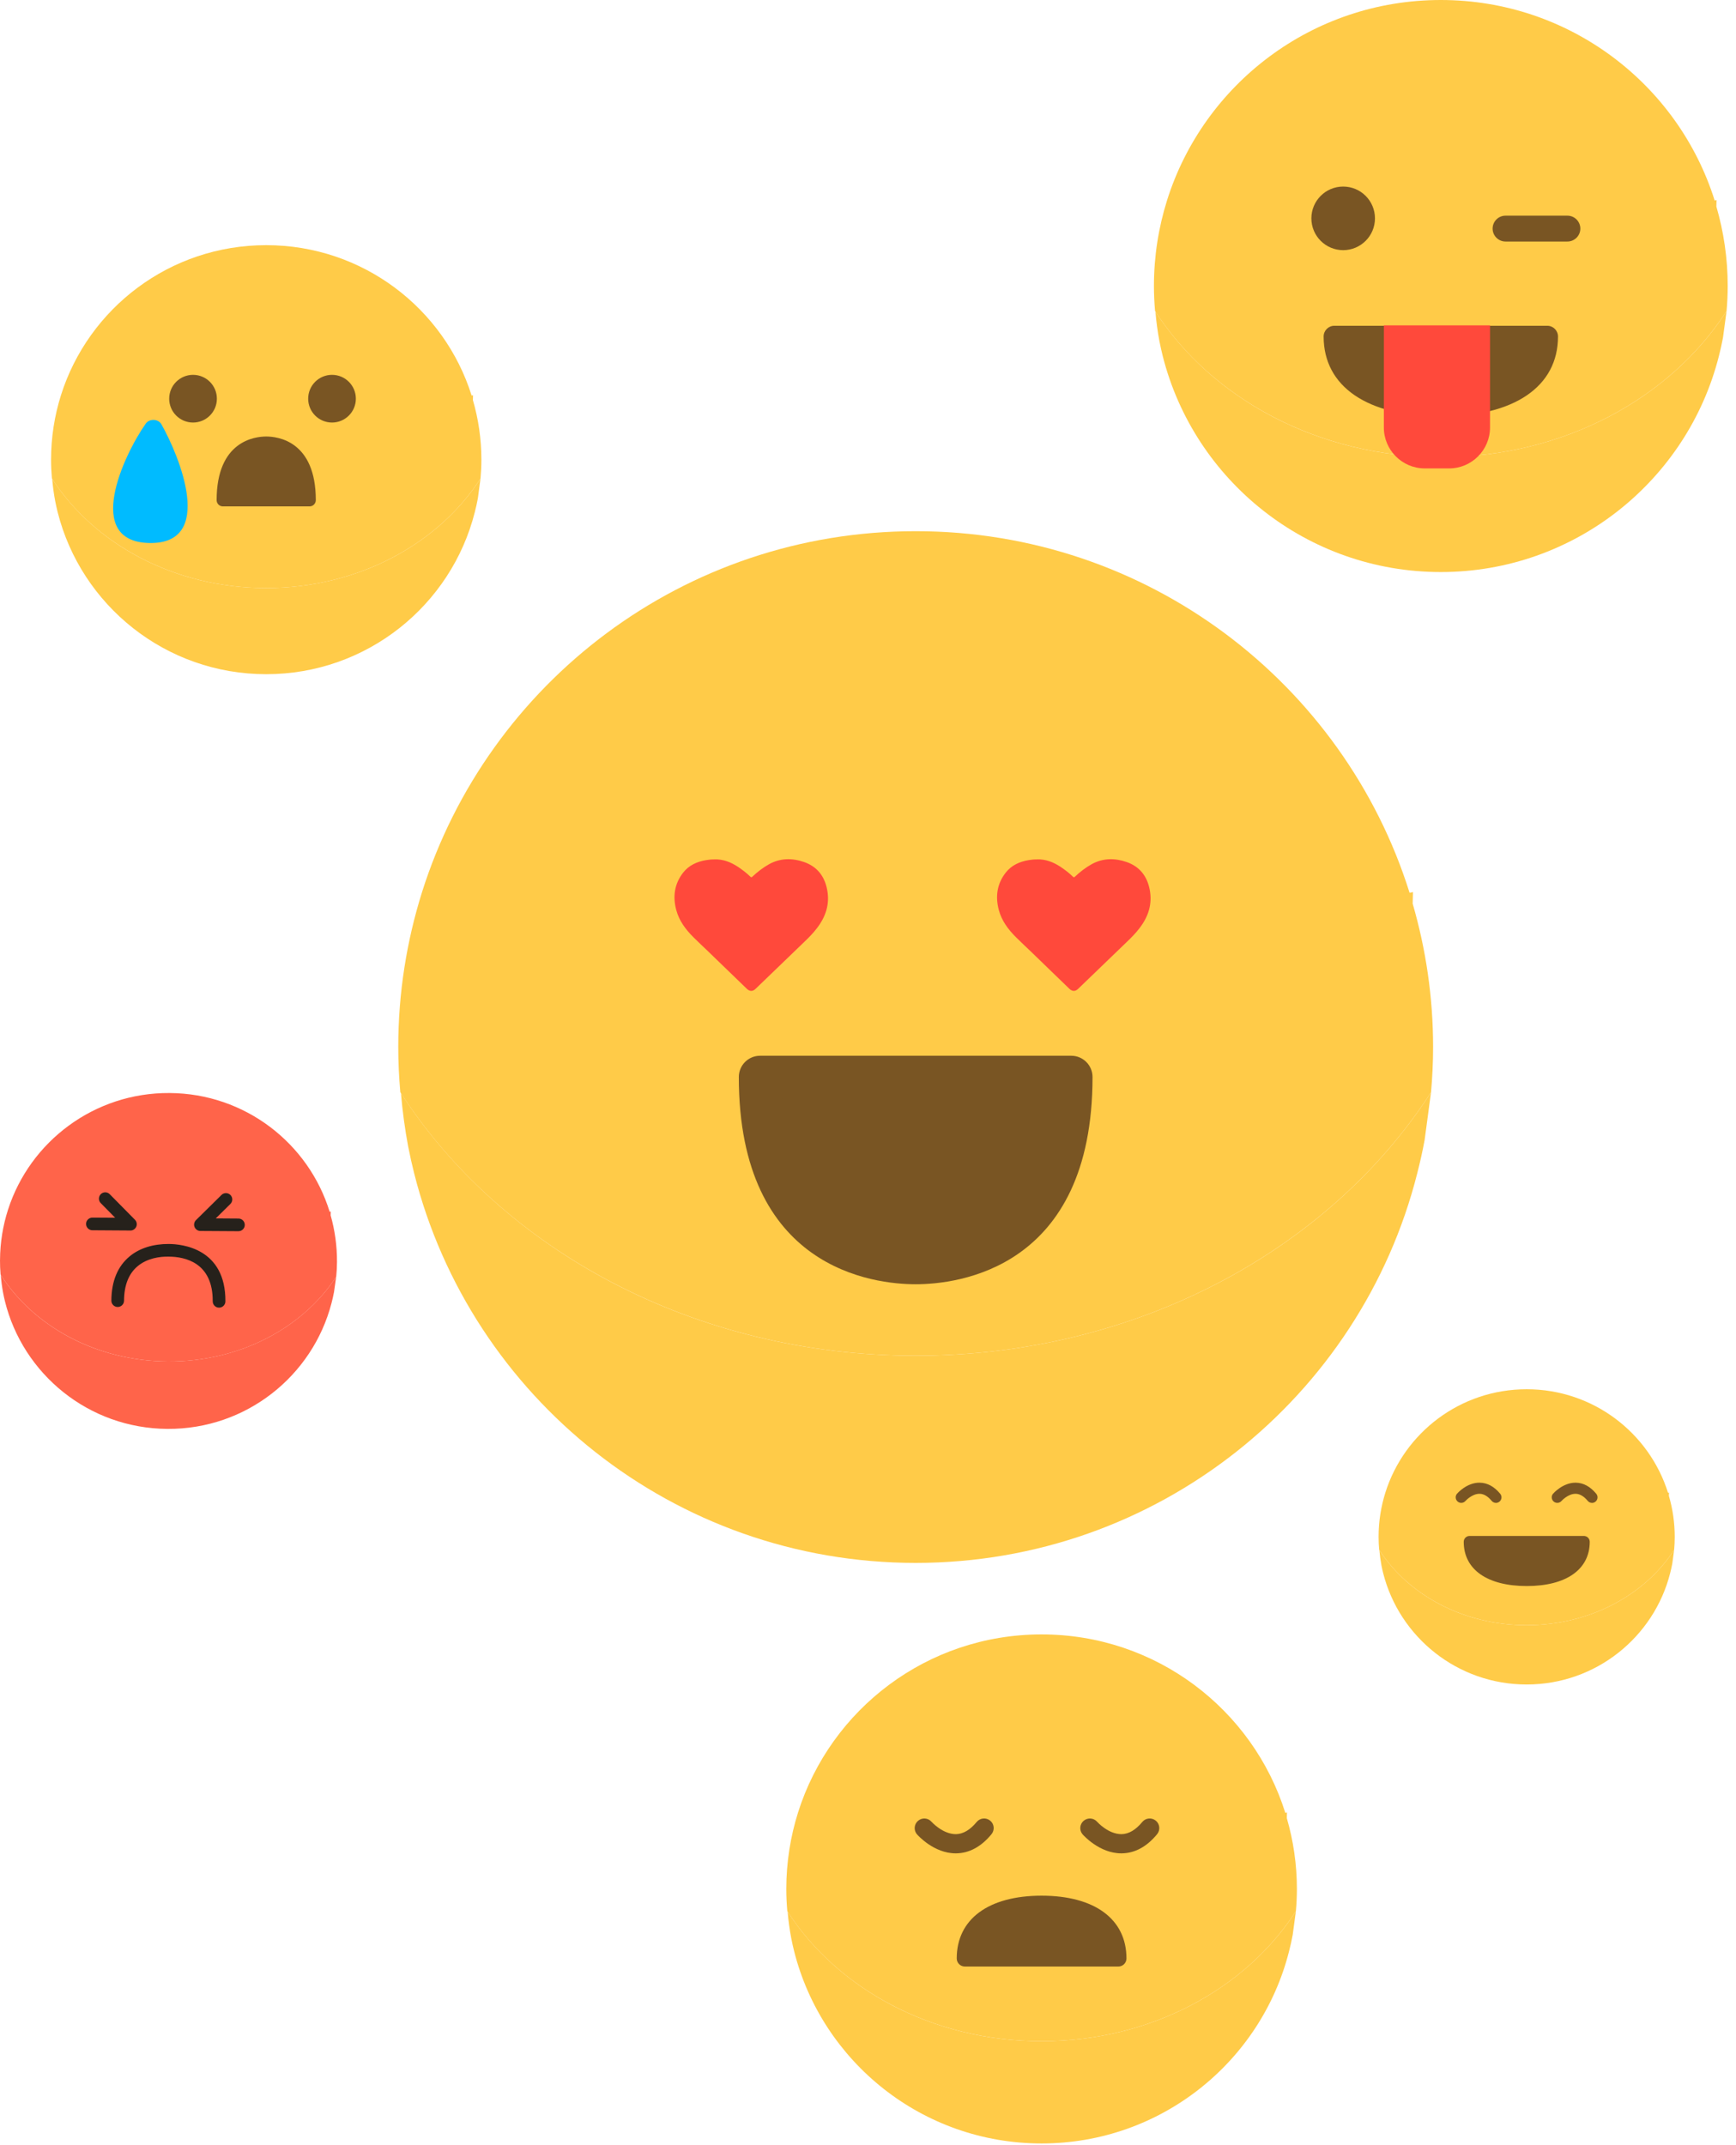 <svg width="170" height="210" viewBox="0 0 170 210" fill="none" xmlns="http://www.w3.org/2000/svg">
<path d="M140.137 106.923C130.223 122.316 111.343 132.714 89.669 132.714C67.996 132.714 49.198 122.352 39.265 107.015C39.411 108.777 39.649 110.52 39.968 112.228C40.142 113.122 40.343 114.008 40.562 114.884C46.103 136.786 65.978 153 89.669 153C113.36 153 133.254 136.768 138.786 114.857C139.06 113.789 139.306 112.702 139.507 111.607L140.137 106.914V106.923Z" fill="#FFCB48"/>
<path d="M39 102.504C39 103.993 39.073 105.462 39.201 106.923C49.115 122.316 67.995 132.714 89.669 132.714C111.342 132.714 130.222 122.306 140.137 106.923C140.265 105.472 140.338 103.993 140.338 102.504C140.338 97.629 139.635 92.928 138.338 88.463L138.366 87.331C138.256 87.35 138.147 87.386 138.037 87.404C131.601 66.89 112.383 52 89.669 52C66.955 52 47.792 66.854 41.328 87.331C39.822 92.124 39 97.219 39 102.495V102.504Z" fill="#FFCB48"/>
<path d="M104.906 105.435H74.432C74.432 119.084 82.055 123.639 89.669 123.639C97.283 123.639 104.906 119.093 104.906 105.435Z" fill="#795523"/>
<path d="M89.668 125.721C85.606 125.721 72.35 124.26 72.35 105.435C72.35 104.285 73.281 103.353 74.431 103.353H104.906C106.056 103.353 106.987 104.285 106.987 105.435C106.987 124.26 93.731 125.721 89.668 125.721ZM76.577 107.526C77.353 119.677 85.013 121.567 89.668 121.567C94.325 121.567 101.984 119.686 102.76 107.526H76.577Z" fill="#795523"/>
<path d="M101.528 84.127C102.413 84.1 103.153 84.401 103.838 84.848C104.276 85.14 104.687 85.451 105.07 85.825C105.152 85.898 105.189 85.889 105.262 85.825C105.764 85.35 106.312 84.93 106.914 84.593C108.019 83.99 109.178 83.99 110.338 84.392C111.607 84.839 112.328 85.77 112.584 87.076C112.867 88.509 112.447 89.751 111.579 90.874C111.205 91.367 110.776 91.796 110.329 92.225C109.571 92.955 108.813 93.686 108.055 94.416C107.225 95.21 106.403 96.004 105.572 96.808C105.298 97.073 105.006 97.063 104.732 96.808C103.454 95.566 102.167 94.334 100.889 93.092C100.423 92.645 99.939 92.197 99.483 91.741C98.725 90.983 98.095 90.143 97.812 89.093C97.456 87.77 97.63 86.519 98.488 85.423C99.054 84.702 99.848 84.346 100.743 84.2C101.017 84.154 101.29 84.127 101.519 84.136L101.528 84.127Z" fill="#FF493B"/>
<path d="M69.941 84.127C70.826 84.1 71.566 84.401 72.25 84.848C72.689 85.14 73.099 85.451 73.483 85.825C73.565 85.898 73.601 85.889 73.674 85.825C74.177 85.35 74.724 84.93 75.327 84.593C76.432 83.99 77.591 83.99 78.75 84.392C80.019 84.839 80.741 85.77 80.996 87.076C81.279 88.509 80.859 89.751 79.992 90.874C79.618 91.367 79.189 91.796 78.741 92.225C77.984 92.955 77.226 93.686 76.468 94.416C75.637 95.21 74.816 96.004 73.985 96.808C73.711 97.073 73.419 97.063 73.145 96.808C71.867 95.566 70.579 94.334 69.301 93.092C68.836 92.645 68.352 92.197 67.895 91.741C67.138 90.983 66.508 90.143 66.225 89.093C65.869 87.77 66.042 86.519 66.9 85.423C67.466 84.702 68.261 84.346 69.155 84.2C69.429 84.154 69.703 84.127 69.931 84.136L69.941 84.127Z" fill="#FF493B"/>
<path d="M32.925 124.982C29.664 129.974 23.494 133.322 16.436 133.277C9.378 133.233 3.277 129.82 0.075 124.801C0.119 125.375 0.191 125.943 0.292 126.499C0.348 126.79 0.408 127.081 0.479 127.367C2.239 134.511 8.676 139.833 16.392 139.881C24.11 139.931 30.618 134.687 32.465 127.563C32.554 127.215 32.637 126.864 32.705 126.507L32.922 124.979L32.925 124.982Z" fill="#FF644A"/>
<path d="M0 123.335C-0.003 123.82 0.018 124.298 0.057 124.774C3.253 129.808 9.381 133.233 16.436 133.28C23.494 133.325 29.664 129.977 32.925 124.985C32.97 124.512 32.997 124.034 33 123.549C33.009 121.961 32.789 120.427 32.378 118.973L32.39 118.605C32.355 118.611 32.319 118.623 32.283 118.629C30.229 111.933 24 107.045 16.606 107C9.22 106.953 2.938 111.752 0.791 118.406C0.289 119.961 0.012 121.617 0.003 123.338L0 123.335Z" fill="#FF644A"/>
<path d="M23.349 120.528H23.346L19.623 120.505C19.374 120.505 19.148 120.35 19.052 120.118C18.957 119.886 19.014 119.619 19.192 119.443L21.69 116.978C21.933 116.738 22.326 116.741 22.567 116.984C22.808 117.228 22.805 117.621 22.561 117.861L21.131 119.274L23.355 119.289C23.697 119.289 23.973 119.571 23.97 119.913C23.97 120.255 23.691 120.528 23.349 120.528Z" fill="#26211B"/>
<path d="M12.77 120.46H12.767L9.045 120.436C8.703 120.436 8.426 120.154 8.429 119.812C8.429 119.47 8.709 119.197 9.051 119.197H9.054L11.278 119.211L9.865 117.778C9.625 117.535 9.628 117.142 9.871 116.901C10.115 116.66 10.508 116.663 10.748 116.907L13.213 119.405C13.389 119.583 13.442 119.851 13.344 120.083C13.246 120.311 13.023 120.463 12.773 120.463L12.77 120.46Z" fill="#26211B"/>
<path d="M21.449 128.012H21.446C21.104 128.012 20.828 127.729 20.83 127.388C20.854 123.609 18.137 123.026 16.516 123.017C15.66 123.002 14.435 123.166 13.496 123.939C12.61 124.667 12.155 125.809 12.146 127.331C12.146 127.673 11.866 127.946 11.524 127.946H11.521C11.179 127.946 10.903 127.664 10.906 127.322C10.918 125.413 11.524 123.953 12.708 122.981C13.677 122.181 15 121.774 16.525 121.777C17.834 121.786 22.106 122.214 22.073 127.396C22.073 127.738 21.794 128.012 21.452 128.012H21.449Z" fill="#26211B"/>
<path d="M163.943 151.718C161.105 156.122 155.702 159.098 149.5 159.098C143.298 159.098 137.918 156.133 135.076 151.744C135.118 152.248 135.186 152.747 135.277 153.235C135.327 153.492 135.384 153.745 135.447 153.996C137.033 160.263 142.72 164.903 149.5 164.903C156.28 164.903 161.973 160.258 163.556 153.988C163.634 153.682 163.705 153.371 163.762 153.058L163.943 151.715V151.718Z" fill="#FFCB48"/>
<path d="M135 150.453C135 150.879 135.021 151.299 135.058 151.717C137.895 156.122 143.298 159.098 149.5 159.098C155.702 159.098 161.105 156.12 163.943 151.717C163.979 151.302 164 150.879 164 150.453C164 149.058 163.799 147.712 163.428 146.435L163.436 146.111C163.404 146.116 163.373 146.126 163.342 146.132C161.5 140.261 156 136 149.5 136C143 136 137.516 140.251 135.666 146.111C135.235 147.482 135 148.94 135 150.45V150.453Z" fill="#FFCB48"/>
<path d="M155.107 150.934H143.912C143.912 153.753 146.71 154.693 149.508 154.693C152.306 154.693 155.104 153.753 155.104 150.934H155.107Z" fill="#795523"/>
<path d="M149.508 155.265C145.644 155.265 143.337 153.646 143.337 150.934C143.337 150.618 143.593 150.361 143.909 150.361H155.104C155.421 150.361 155.677 150.618 155.677 150.934C155.677 153.646 153.37 155.265 149.506 155.265H149.508ZM144.536 151.506C144.973 153.849 148.105 154.118 149.508 154.118C150.911 154.118 154.044 153.849 154.483 151.506H144.536Z" fill="#795523"/>
<path d="M146.493 147.124C146.336 147.124 146.18 147.057 146.073 146.926C145.699 146.474 145.302 146.241 144.897 146.234C144.892 146.234 144.884 146.234 144.876 146.234C144.137 146.234 143.512 146.931 143.504 146.939C143.306 147.164 142.961 147.187 142.736 146.989C142.512 146.79 142.485 146.448 142.684 146.223C142.723 146.179 143.645 145.126 144.905 145.147C145.649 145.157 146.323 145.523 146.911 146.234C147.102 146.466 147.071 146.808 146.838 147.002C146.736 147.085 146.613 147.127 146.491 147.127L146.493 147.124Z" fill="#795523"/>
<path d="M155.898 147.125C155.742 147.125 155.585 147.057 155.478 146.926C155.104 146.474 154.707 146.241 154.302 146.234C154.297 146.234 154.289 146.234 154.281 146.234C153.542 146.234 152.917 146.931 152.91 146.939C152.711 147.164 152.366 147.187 152.141 146.989C151.917 146.79 151.891 146.448 152.089 146.223C152.128 146.179 153.04 145.147 154.281 145.147C154.292 145.147 154.299 145.147 154.31 145.147C155.055 145.157 155.729 145.523 156.316 146.234C156.507 146.466 156.476 146.808 156.243 147.002C156.141 147.085 156.019 147.127 155.896 147.127L155.898 147.125Z" fill="#795523"/>
<path d="M47.057 46.839C42.934 53.24 35.083 57.564 26.071 57.564C17.058 57.564 9.241 53.255 5.11 46.877C5.171 47.61 5.27 48.335 5.403 49.045C5.475 49.417 5.558 49.785 5.649 50.15C7.954 59.258 16.219 66 26.071 66C35.922 66 44.195 59.25 46.495 50.138C46.609 49.694 46.712 49.242 46.795 48.787L47.057 46.836V46.839Z" fill="#FFCB48"/>
<path d="M5 45.002C5 45.621 5.03 46.232 5.084 46.84C9.206 53.24 17.058 57.565 26.07 57.565C35.083 57.565 42.934 53.236 47.057 46.84C47.11 46.236 47.141 45.621 47.141 45.002C47.141 42.975 46.848 41.02 46.309 39.163L46.321 38.692C46.275 38.7 46.23 38.715 46.184 38.723C43.507 30.192 35.516 24 26.07 24C16.625 24 8.656 30.177 5.968 38.692C5.342 40.685 5 42.804 5 44.998V45.002Z" fill="#FFCB48"/>
<path d="M18.903 41.365C20.192 41.365 21.238 40.319 21.238 39.03C21.238 37.74 20.192 36.695 18.903 36.695C17.614 36.695 16.568 37.74 16.568 39.03C16.568 40.319 17.614 41.365 18.903 41.365Z" fill="#795523"/>
<path d="M32.513 41.365C33.803 41.365 34.848 40.319 34.848 39.03C34.848 37.74 33.803 36.695 32.513 36.695C31.224 36.695 30.178 37.74 30.178 39.03C30.178 40.319 31.224 41.365 32.513 41.365Z" fill="#795523"/>
<path d="M21.826 48.965H30.318C30.318 44.751 28.196 43.347 26.074 43.347C23.952 43.347 21.829 44.751 21.829 48.965H21.826Z" fill="#795523"/>
<path d="M30.318 49.573H21.826C21.488 49.573 21.214 49.3 21.214 48.962C21.214 43.184 24.931 42.732 26.07 42.732C27.209 42.732 30.926 43.18 30.926 48.962C30.926 49.3 30.652 49.573 30.314 49.573H30.318ZM22.456 48.354H29.692C29.529 45.549 28.23 43.958 26.074 43.958C23.918 43.958 22.615 45.553 22.456 48.354Z" fill="#795523"/>
<path d="M15.805 41.532C15.497 40.993 14.628 40.959 14.267 41.475C12.073 44.603 8.17 53.035 14.628 53.157C21.097 53.278 17.604 44.709 15.805 41.532Z" fill="#00BBFF"/>
<path d="M169.076 30.453C163.578 38.987 153.11 44.752 141.093 44.752C129.076 44.752 118.654 39.007 113.147 30.503C113.228 31.48 113.359 32.447 113.536 33.394C113.633 33.89 113.744 34.381 113.865 34.867C116.938 47.01 127.958 56 141.093 56C154.229 56 165.259 47 168.326 34.851C168.478 34.259 168.615 33.657 168.726 33.049L169.076 30.448V30.453Z" fill="#FFCB48"/>
<path d="M113 28.002C113 28.828 113.04 29.642 113.111 30.452C118.608 38.987 129.077 44.752 141.093 44.752C153.11 44.752 163.578 38.982 169.076 30.452C169.147 29.648 169.187 28.828 169.187 28.002C169.187 25.299 168.797 22.692 168.078 20.217L168.094 19.59C168.033 19.6 167.972 19.62 167.911 19.63C164.343 8.256 153.687 0 141.093 0C128.499 0 117.875 8.236 114.291 19.59C113.455 22.247 113 25.072 113 27.997V28.002Z" fill="#FFCB48"/>
<path d="M131.531 24.489C133.251 24.489 134.645 23.096 134.645 21.376C134.645 19.657 133.251 18.263 131.531 18.263C129.812 18.263 128.418 19.657 128.418 21.376C128.418 23.096 129.812 24.489 131.531 24.489Z" fill="#795523"/>
<path d="M153.49 23.644H147.431C146.733 23.644 146.166 23.077 146.166 22.379C146.166 21.68 146.733 21.113 147.431 21.113H153.49C154.189 21.113 154.756 21.68 154.756 22.379C154.756 23.077 154.189 23.644 153.49 23.644Z" fill="#795523"/>
<path d="M151.516 32.943H130.671C130.671 38.025 135.885 39.721 141.094 39.721C146.302 39.721 151.516 38.025 151.516 32.943Z" fill="#795523"/>
<path d="M141.093 40.774C133.911 40.774 129.618 37.848 129.618 32.943C129.618 32.361 130.089 31.89 130.671 31.89H151.516C152.098 31.89 152.569 32.361 152.569 32.943C152.569 37.843 148.281 40.774 141.093 40.774ZM131.82 33.996C132.65 38.192 138.482 38.673 141.093 38.673C143.705 38.673 149.537 38.192 150.367 33.996H131.82Z" fill="#795523"/>
<path d="M135.52 31.849H145.912V41.847C145.912 44.059 144.115 45.856 141.903 45.856H139.524C137.312 45.856 135.515 44.059 135.515 41.847V31.849H135.52Z" fill="#FF493B"/>
<path d="M126.901 187.099C122.009 194.694 112.694 199.824 102 199.824C91.306 199.824 82.032 194.712 77.131 187.144C77.203 188.013 77.32 188.874 77.478 189.716C77.563 190.158 77.662 190.595 77.77 191.027C80.505 201.833 90.311 209.833 102 209.833C113.689 209.833 123.505 201.824 126.234 191.013C126.369 190.486 126.491 189.95 126.59 189.41L126.901 187.095V187.099Z" fill="#FFCB48"/>
<path d="M77 184.919C77 185.653 77.036 186.378 77.099 187.099C81.991 194.694 91.306 199.824 102 199.824C112.694 199.824 122.009 194.689 126.901 187.099C126.964 186.383 127 185.653 127 184.919C127 182.514 126.653 180.194 126.014 177.991L126.027 177.432C125.973 177.441 125.919 177.459 125.865 177.468C122.689 167.347 113.207 160 102 160C90.793 160 81.338 167.329 78.149 177.432C77.405 179.797 77 182.311 77 184.914V184.919Z" fill="#FFCB48"/>
<path d="M102 186.365C98.238 186.365 94.482 187.703 94.482 191.716H109.518C109.518 187.703 105.756 186.365 102 186.365Z" fill="#795523"/>
<path d="M109.518 192.513H94.482C94.045 192.513 93.689 192.158 93.689 191.721C93.689 187.874 96.797 185.577 102 185.577C107.202 185.577 110.31 187.874 110.31 191.721C110.31 192.158 109.955 192.513 109.518 192.513ZM95.338 190.928H108.662C108.094 187.55 103.883 187.162 102 187.162C100.117 187.162 95.905 187.55 95.338 190.928Z" fill="#795523"/>
<path d="M93.581 181.432C91.441 181.432 89.869 179.649 89.801 179.577C89.459 179.185 89.504 178.59 89.896 178.252C90.288 177.914 90.878 177.95 91.22 178.342C91.247 178.374 92.328 179.563 93.617 179.554C94.319 179.541 95 179.14 95.644 178.36C95.973 177.96 96.567 177.905 96.968 178.234C97.369 178.563 97.423 179.158 97.094 179.559C96.081 180.788 94.914 181.419 93.63 181.432C93.612 181.432 93.599 181.432 93.581 181.432Z" fill="#795523"/>
<path d="M109.797 181.432C107.657 181.432 106.085 179.649 106.018 179.577C105.675 179.185 105.72 178.59 106.112 178.252C106.504 177.914 107.094 177.95 107.437 178.342C107.464 178.374 108.536 179.563 109.833 179.554C110.536 179.541 111.216 179.14 111.86 178.36C112.189 177.96 112.783 177.905 113.184 178.234C113.585 178.563 113.639 179.158 113.31 179.559C112.297 180.788 111.13 181.419 109.846 181.432C109.828 181.432 109.815 181.432 109.797 181.432Z" fill="#795523"/>
</svg>
